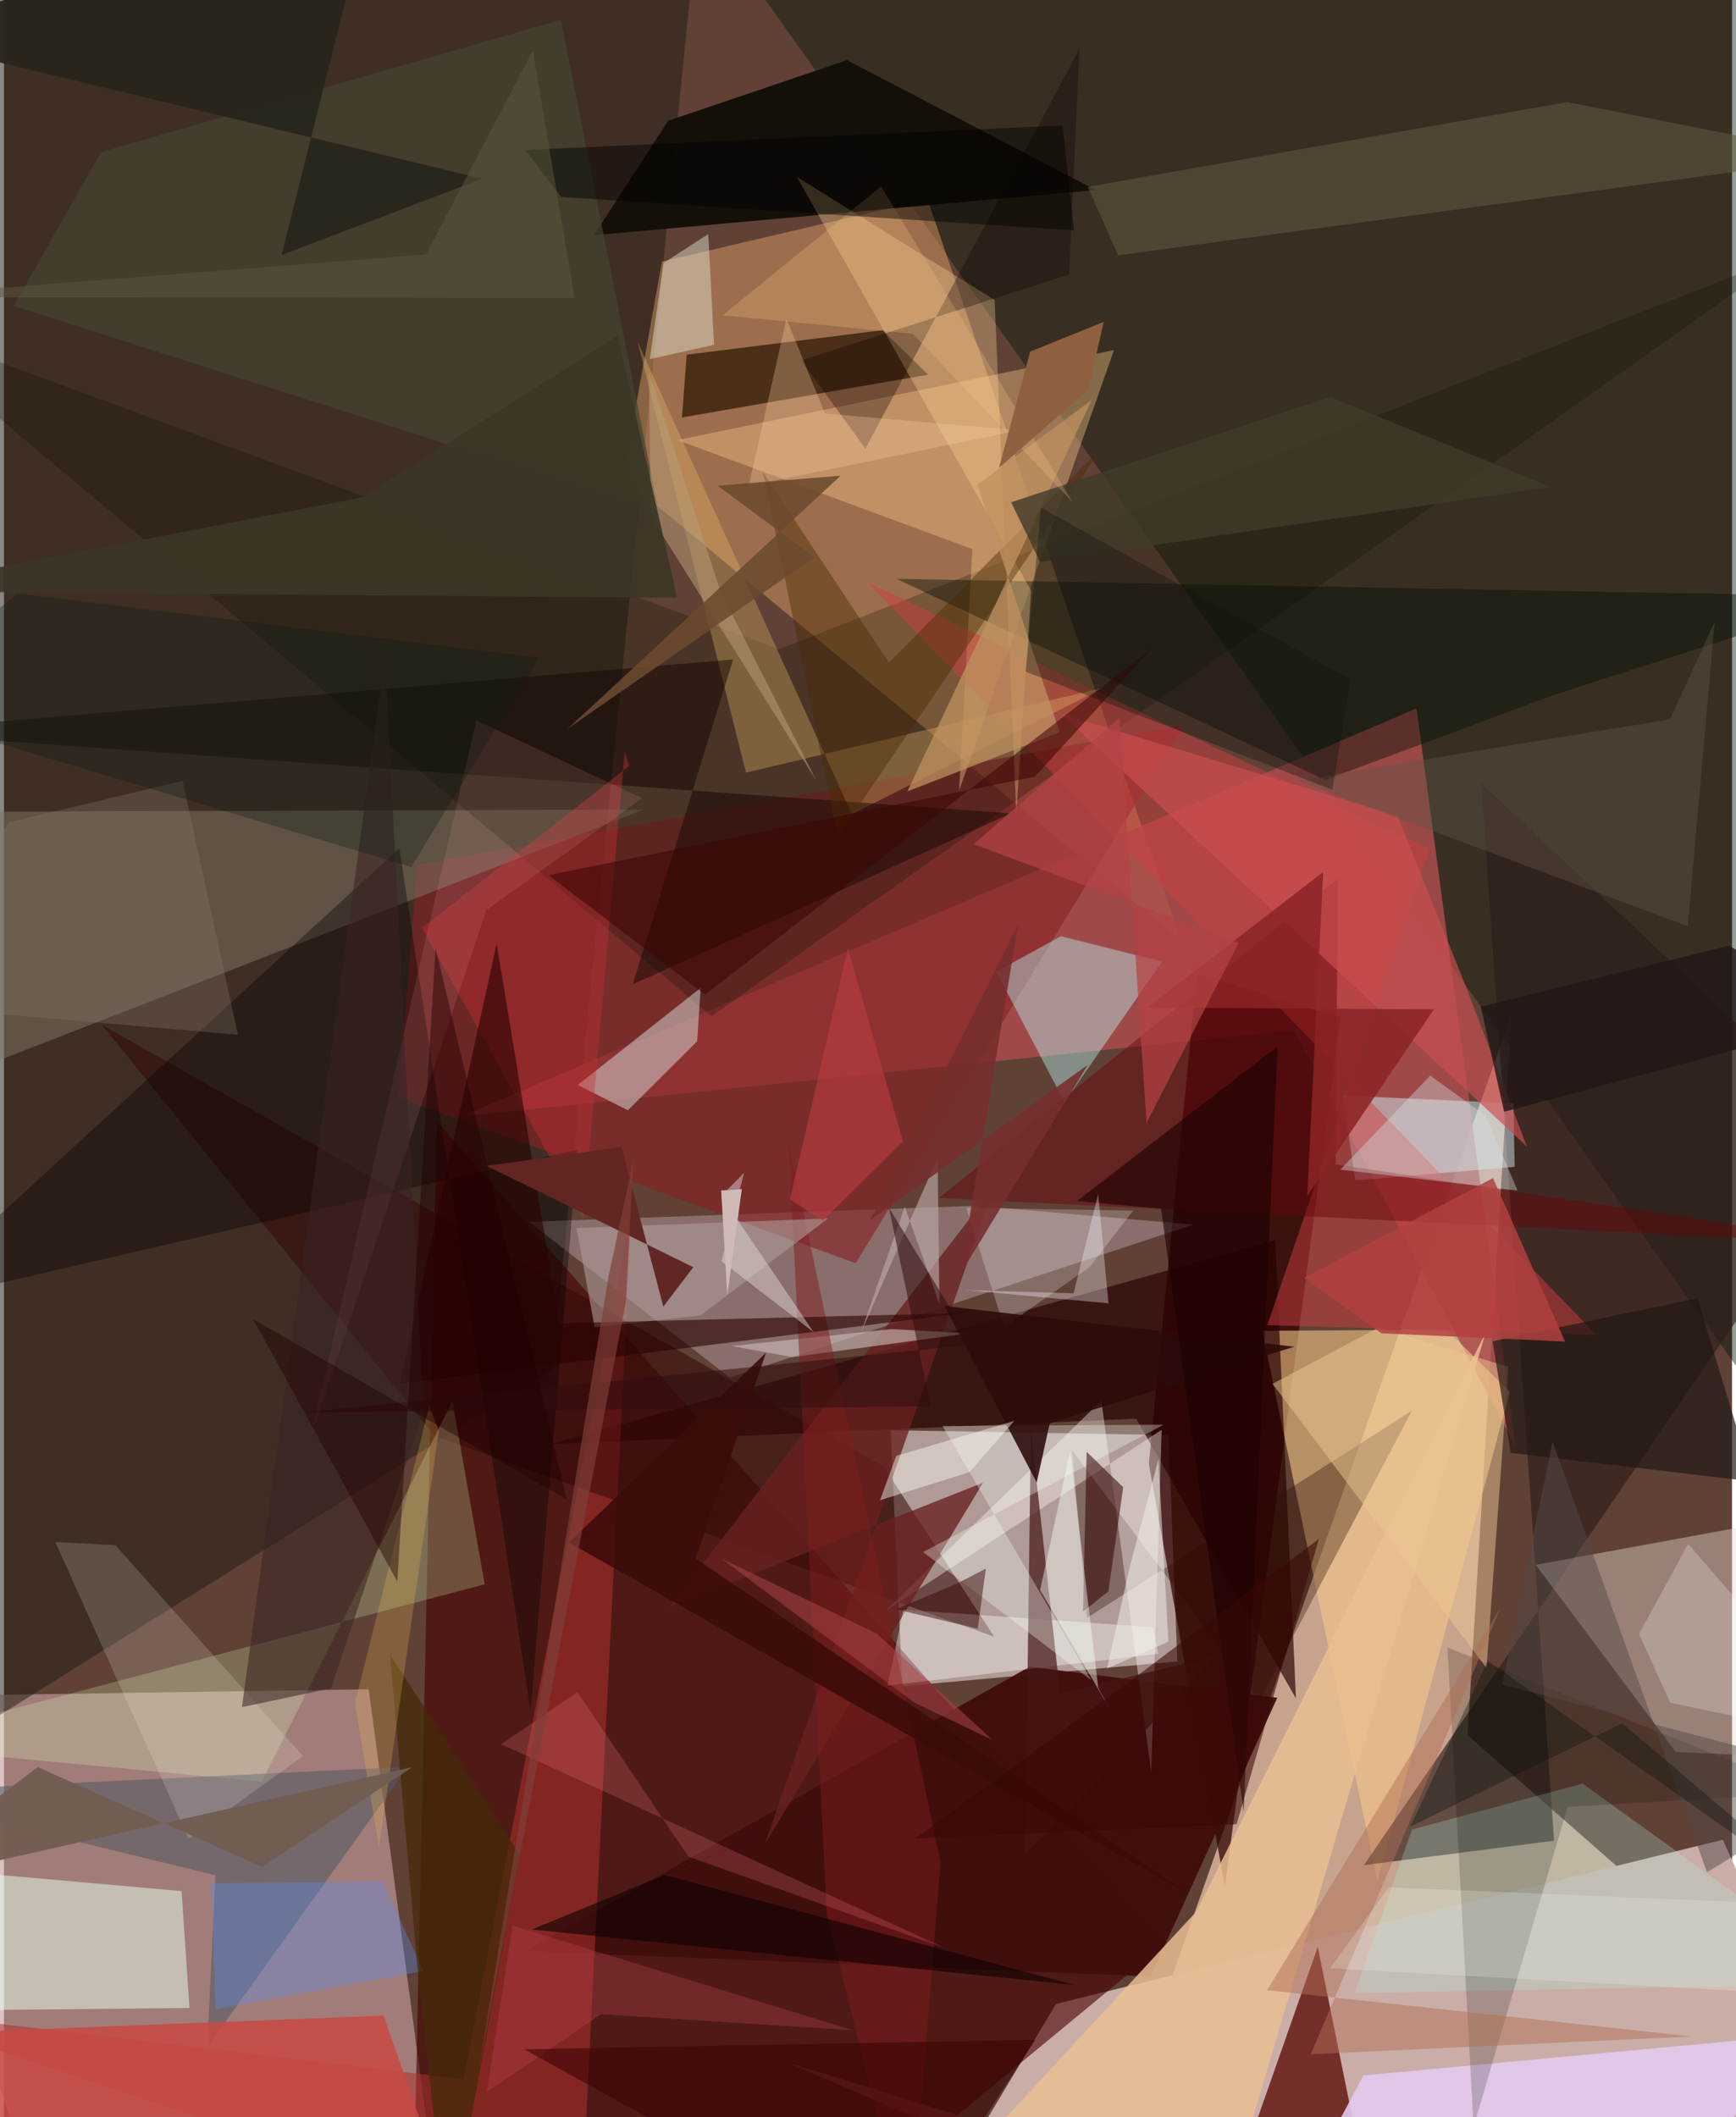 <svg xmlns="http://www.w3.org/2000/svg" width="228" height="278" viewBox="0 0 836 1024"><path fill="#604136" d="M0 0h836v1024H0z"/><path fill="#f0cab2" fill-opacity=".714" d="M519.21 1086l210.115-595.396-21.277 348.656L898 1005.945z"/><path fill="#c89fa1" fill-opacity=".631" d="M22.412 1086L-62 820.608l238.45-3.56L212.461 1086z"/><path fill="#dfd0d0" fill-opacity=".62" d="M434.604 815.586l-5.637-123.838 134.414 2.357 4.287 109.468z"/><path fill="#221e16" fill-opacity=".533" d="M-25.702-25.38l2.755 867.996 288.166-180.001 69.849-695.979z"/><path fill="#031909" fill-opacity=".424" d="M843.295 668.164L898-15.846 407.97-45.58 324.333-62z"/><path fill="#fdb371" fill-opacity=".392" d="M446.789 96.378l122.518 358.607-269.824-224.03L318.327 126.5z"/><path fill="#caada6" d="M438.98 1086l69.961-116.772 322.596-79.421L898 1037.053z"/><path fill="#ac4c4d" fill-opacity=".839" d="M731.262 699.554L624.156 498.316l-402.627 41.62 461.845-197.293z"/><path fill="#450000" fill-opacity=".6" d="M197.678 1086l11.702-543.67 350.884 398.998L384.866 1086z"/><path fill="#2f0000" fill-opacity=".725" d="M553.845 707.961l36.79 204.569 55.981-420.34-69.477-21.358z"/><path fill="#f6ca88" fill-opacity=".58" d="M697.821 643.077l-89.108.596 55.74 266.514 64.058-236.98z"/><path fill="#2b1c19" fill-opacity=".631" d="M657.898 902.116L898 551.255 714.71 378.847l35.193 511.43z"/><path fill="#e9d9d5" fill-opacity=".42" d="M808.745 847.356l-67.72-90.5L898 728.038l-11.977 122.84z"/><path fill="#ffecff" fill-opacity=".263" d="M254.055 590.945l97.062 75.338 224.158-73.975-105-9.127z"/><path fill="#872225" fill-opacity=".624" d="M200.059 418.313l-9.22 112.374 221.22 80.286 158.67-260.34z"/><path fill="#140f09" fill-opacity=".988" d="M285.43 113.769l35.892-55.352 86.505-29.329 120.4 62.84z"/><path fill="#752f2a" fill-opacity=".996" d="M664.822 1086l-286.255-88.633L584.91 1086l50.677-144.323z"/><path fill="#7e7264" fill-opacity=".525" d="M309.55 391.564L-62 536.004l31.68 147.665L-62 392.742z"/><path fill="#0e1200" fill-opacity=".259" d="M374.91 313.986l488.146-190.79L342.295 491.5l-402.39-337.71z"/><path fill="#260101" fill-opacity=".663" d="M547.722 686.167l77.315 135.309L615 599.79l-350.657 98.714z"/><path fill="#f3c186" fill-opacity=".416" d="M536.995 169.332l-211.185 43.52 142.688 52.728-6.44 116.863z"/><path fill="#410e0d" fill-opacity=".965" d="M554.757 955.948l61.225-134.797-119.806-15.028-244.001 137.529z"/><path fill="#b0322d" fill-opacity=".537" d="M278.605 1086L-62 971.723l284.351 33.931L303.69 585.25z"/><path fill="#e7fcea" fill-opacity=".514" d="M-62 901.525v71.176l151.757-1.515-3.82-56.529z"/><path fill="#d4f1fa" fill-opacity=".478" d="M730.194 533.66l.655 30.693-77.114 6.544-5.947-41.048z"/><path fill="#bafcfc" fill-opacity=".408" d="M513.067 533.091l-33.002-63.124 31.25-17.153 48.985 12.283z"/><path fill="#360808" fill-opacity=".553" d="M479.07 791.648l-53.606-82.488-378.07-213.485 160.804 198.757z"/><path fill="#cf4041" fill-opacity=".482" d="M417.853 281.704l271.668 128.993-78.344 230.22 159.272 4.767z"/><path fill="#2a1704" fill-opacity=".714" d="M447.042 181.205l-21.925-21.52-94.828 11.855-2.3 30.394z"/><path fill="#020e04" fill-opacity=".408" d="M898 288.499l-147.78 47.483-111.041 41.228-207.443-97.243z"/><path fill="#dbffb9" fill-opacity=".235" d="M216.947 677.661l15.621 88.608L-62 843.993l186.79 17.725z"/><path fill="#2d0a00" fill-opacity=".337" d="M516.719 701.492l7.241 81.005 157.191-100.22L607.47 822.34z"/><path fill="#e2c9ed" fill-opacity=".906" d="M613.869 1086l43.786-82.161 202.114-18.886L800.675 1086z"/><path fill="#e9be92" fill-opacity=".839" d="M585.936 1086l-138.958-21.028 129.835-140.396 139.923-279.87z"/><path fill="#e5fcf9" fill-opacity=".427" d="M277.597 524.755l24.232 12.258 33.53-33.354 1.683-25.856z"/><path fill="#535961" fill-opacity=".565" d="M102.303 907.002l-3.947 83.115 97.051-135.588L-62 866.952z"/><path fill="#f5c66b" fill-opacity=".298" d="M358.98 373.708l173.27-41.185-122.07 61.27-103.626-228.43z"/><path fill="#c94842" fill-opacity=".847" d="M216.722 1068.985l-33.118-94.103-225.471 8.837L-31.717 1086z"/><path fill="#fffaf2" fill-opacity=".388" d="M560.058 691.53l-133.632 87.647 104.468-101.805 24.12 179.762z"/><path fill="#670509" fill-opacity=".455" d="M645.303 425.072l-1.078 138.05L898 601.65l-445.743-22.244z"/><path fill="#150804" fill-opacity=".494" d="M487.117 393.398L-62 354.055l414.76-35.116-48.617 157.158z"/><path fill="#ffd797" fill-opacity=".325" d="M479.258 145.102l10.486 248.63 7.181-108.047L383.547 85.53z"/><path fill="#aeeedc" fill-opacity=".267" d="M653.451 963.97L898 959.504l-134.26-96.83-82.615 22.193z"/><path fill="#68201f" fill-opacity=".78" d="M368.026 892.063l110.629-317.41-156.93 202.672 151.958-60.215z"/><path fill="#080001" fill-opacity=".361" d="M-50.169 631.74l241.471-221.526 63.435 417.443 22.74-271.66z"/><path fill="#c53034" fill-opacity=".392" d="M202.182 448.806l100.253-78.299-2.16-6.871-19.982 225.134z"/><path fill="#fffffa" fill-opacity=".38" d="M555.924 787.04l-120.793-8.508-7.633 36.699 130.89-15.353z"/><path fill="#c9bbb8" fill-opacity=".616" d="M381.475 656.39l-29.464-5.367 77.179-8.177 37.522 2.047z"/><path fill="#e2e2d5" fill-opacity=".463" d="M343.536 166.752l-2.832-53.524-21.611 13.95-6.671 46.52z"/><path fill="#5d583e" fill-opacity=".569" d="M524.314 90.378l14.687 33.094 351.802-47.581-134.528-26.513z"/><path fill="#000a00" fill-opacity=".18" d="M756.454 873.924l-45.479 154.695-12.661-231.787 175.885 70.314z"/><path fill="#f7f2fe" fill-opacity=".243" d="M483.85 641.802l-18.326-57.567 80.772 1.28-21.095 27.336z"/><path fill="#edc792" fill-opacity=".494" d="M664.908 642.124l62.928 18.984-10.607 145.68-103.533-137.47z"/><path fill="#461615" fill-opacity=".702" d="M494.001 896.568l2.808-204.895 14.105 127.183 76.388-17.955z"/><path fill="#211814" fill-opacity=".682" d="M728.934 702.693l117.193 13.87-26.845-88.68-99.122 20.872z"/><path fill="#fbf9eb" fill-opacity=".169" d="M24.863 745.819l29.04 1.538 90.746 101.985-55.32 39.997z"/><path fill="#f7fff9" fill-opacity=".322" d="M454.037 689.7l71.95 122.95-81.348-61.958 116.391-61.598z"/><path fill="#43432f" fill-opacity=".706" d="M4.781 147.966l311.943 99.527-47.3-237.962L46.92 73.578z"/><path fill="#5790f8" fill-opacity=".325" d="M102.347 971.79l-1.957-60.86 82.881-.976 19.622 43.372z"/><path fill="#7e1b1d" fill-opacity=".486" d="M438.193 1086l14.89-185.176-73.478-348.692 18.447 373.624z"/><path fill="#ca4f51" fill-opacity=".675" d="M707.914 478.878l-33.753-84.325-162.87-49.337 225.425 209.27z"/><path fill="#ab9895" fill-opacity=".612" d="M277 593.947l121.623-4.604-61.66 46.9-51.226 5.697z"/><path fill="#4c2b04" fill-opacity=".431" d="M428.094 320.462l103.902-104.936-128.667 189.27-36.09-176.39z"/><path fill="#2c0b0a" fill-opacity=".882" d="M499.622 717.048l-44.586-85.393 169.168 19.703-118.292 37.06z"/><path fill="#be905f" fill-opacity=".757" d="M510.698 354.156l-39.76-119.716 55.273-40.99-89.16 189.318z"/><path fill="#b06f54" fill-opacity=".482" d="M632.2 993.551l91.785-215.8-112.903 184.82 205.14 22.399z"/><path fill="#290201" fill-opacity=".6" d="M238.365 456.459l30.198 183.587 196.07-4.99-273.13 34.265z"/><path fill="#1c0000" fill-opacity=".62" d="M559.79 584.609l39.932 291.627 16.406-370.107-97.032 74.739z"/><path fill="#625348" fill-opacity=".424" d="M814.57 447.912l13.04-147.15-21.64 47.152-180.31 29.607z"/><path fill="#8b2425" fill-opacity=".855" d="M691.756 488.178l-138.552-.823 85.003-65.614-7.728 156.764z"/><path fill="#0c0000" fill-opacity=".588" d="M255.321 933.23l187.05-76.835-123.097 50.425 198.665 53.273z"/><path fill="#ffacaf" fill-opacity=".122" d="M228.525 348.436l80.171 37.62-75.389 54.221-85.205 255.759z"/><path fill="#d5dee4" fill-opacity=".392" d="M732.244 575.8l-85.76-10.09 43.522-45.491 26.85 19.516z"/><path fill="#310000" fill-opacity=".545" d="M523.778 702.217l17.682 17.114-7.15 50.345-12.292 9.787z"/><path fill="#0f0100" fill-opacity=".31" d="M515.283 132.801l-129.6 41.466 31.059 42.675L520.32 23.567z"/><path fill="#fb7986" fill-opacity=".22" d="M240.616 843.634L455.39 942.3l-124.28-44.313-53.679-79.59z"/><path fill="#b34245" fill-opacity=".718" d="M552.754 543.088l44.578-87.117-128.226-47.669 70.592-61.222z"/><path fill="#3a2422" fill-opacity=".545" d="M202.97 682.655l-18.638-364.877-69.208 507.901 43.145-9.116z"/><path fill="#413c29" fill-opacity=".796" d="M501.207 271.75l-13.955-28.837 154.542-50.827 106.329 43.405z"/><path fill="#432a07" fill-opacity=".718" d="M249.64 897.214L214.606 1086l-14.985-138.614-12.88-147.186z"/><path fill="#b69a72" fill-opacity=".569" d="M312.94 249.756l-.96-70.047 34.784 106.667 46.235 91.182z"/><path fill="#29261b" fill-opacity=".969" d="M-52.345 18.05L180.82-62l-46.484 185.319 96.99-36.892z"/><path fill="#fdd0a8" fill-opacity=".294" d="M397.157 200l94.198 8.148-131.062 26.885 18.275-80.885z"/><path fill="#622623" fill-opacity=".984" d="M318.978 631.937l14.52-19.044-99.955-48.986 65.139-9.195z"/><path fill="#b1403f" fill-opacity=".843" d="M720.352 569.774l34.859 79.105-88.835-4.014-37.406-26.744z"/><path fill="#3c0405" fill-opacity=".545" d="M339.198 481.097l216.584-167.96-57.03 62.495-235.306 47.661z"/><path fill="#e1d9d8" fill-opacity=".467" d="M347.12 610.006l10.95-42.818-10.984 11.266 44.645 65.906z"/><path fill="#3b0c0a" fill-opacity=".886" d="M368.663 654.239l-34.026 99.545 238.237 162.22-299.499-169.953z"/><path fill="#bcaaa6" fill-opacity=".643" d="M452.573 630.813l-16.78-47.186-21.196 60.895 37.066-84.642z"/><path fill="#f1bb52" fill-opacity=".247" d="M169.79 823.804l35.957-143.71 4.642 11.928-28.936 201.424z"/><path fill="#8a7e6f" fill-opacity=".29" d="M86.444 377.72L2.507 397.656-62 485.295l175.19 15.18z"/><path fill="#fefff2" fill-opacity=".227" d="M814.789 746.769L898 842.782l-91.94-19.258-15.053-33.25z"/><path fill="#0c1f13" fill-opacity=".318" d="M197.025 419.33l61.87-101.3L6.698 287.053-62 341.62z"/><path fill="#f6fff7" fill-opacity=".431" d="M515.763 701.848l-14.49 67.182 33.984 57.95-5.87-10.58z"/><path fill="#b93a3e" fill-opacity=".639" d="M396.18 590.349l38.733-38.34-26.624-93.451-28.05 121.633z"/><path fill="#544a46" fill-opacity=".49" d="M898 860.037l-173.129-45.283 24.308-117.389 74.706 208.177z"/><path fill="#211715" fill-opacity=".808" d="M725.727 537.735l-11.28-50.782 119.956-29.522L898 491.479z"/><path fill="#fdca84" fill-opacity=".235" d="M424.34 90.181l92.692 152.78-77.283-81.498-92.074-8.981z"/><path fill="#c14553" fill-opacity=".306" d="M410.71 981.967L246.1 931.384l-12.533 80.557 55.227-37.748z"/><path fill="#350102" fill-opacity=".533" d="M375.704 1059.808L434.072 1086l64.901-99.427-247.304 4.582z"/><path fill="#300d0d" fill-opacity=".549" d="M448.294 680.191l-20.201-96.108 40.447 66.25-323.583 32.813z"/><path fill="#fdfcf3" fill-opacity=".439" d="M423.81 725.602l7.853-21.441 57.128-16.952-21.816 24.864z"/><path fill="#f3f1ea" fill-opacity=".506" d="M533.651 806.972l10.948-49.054 13.894-52.009 4.853 88.124z"/><path fill="#220200" fill-opacity=".435" d="M120.546 638.02l69.746 126.853 18.506-306.405 63.47 266.85z"/><path fill="#020000" fill-opacity=".447" d="M517.67 111.436l-5.48-50.762L252.186 72.53l17.325 22.731z"/><path fill="#8f6140" fill-opacity=".996" d="M524.58 188.462l-43.22 37.859 15.087-56.252 35.57-14.384z"/><path fill="#6c4a2f" fill-opacity=".871" d="M392.07 269.526l-119.414 82.988 132.086-122.416-59.529 4.813z"/><path fill="#3b3627" fill-opacity=".929" d="M325.681 289.176l-28.756-126.798-123.742 78.243L-62 285.877z"/><path fill="#360604" fill-opacity=".471" d="M475.015 758.674l-13.961 7.246-29.585 12.417 39.613 9.407z"/><path fill="#7f3f38" fill-opacity=".678" d="M292.5 617.263l-62.65 383.35 71.047-371.159 3.574-68.288z"/><path fill="#5e5742" fill-opacity=".494" d="M255.859 24.4l20.126 119.754-334.416-.454 262.624-20.615z"/><path fill="#762e2d" fill-opacity=".894" d="M418.986 590.325l71.669-143.308-28.133 169.438 61.785-101.384z"/><path fill="#715d52" fill-opacity=".953" d="M124.938 902.981L16.356 854.687l-76.706 58.202 257.857-58.154z"/><path fill="#fafff7" fill-opacity=".204" d="M898 966.2l-256.467-14.22 28.38-39.144L898 922.416z"/><path fill="#cfbab7" fill-opacity=".988" d="M356.962 575.128l-7.044 51.212-2.965-50.61 3.615-.09z"/><path fill="#fbfbfd" fill-opacity=".333" d="M517.471 625.535l11.873-48.16 4.992 53.018-69.526-6.464z"/><path fill="#ac4449" fill-opacity=".529" d="M422.298 790.13l55.853 51.354-37.82-18.033-93.128-69.59z"/><path fill="#0b130c" fill-opacity=".357" d="M890.512 924.957L782.834 833.46l-102.438 49.977 37.458-80.202z"/><path fill="#390806" fill-opacity=".573" d="M596.323 882.301l39.836-138.053-85.86 64.736-109.348 80.244z"/><path fill="#13150f" fill-opacity=".361" d="M501.727 245.559l-7.441 79.291 148.357 57.12 8.747-53.217z"/></svg>